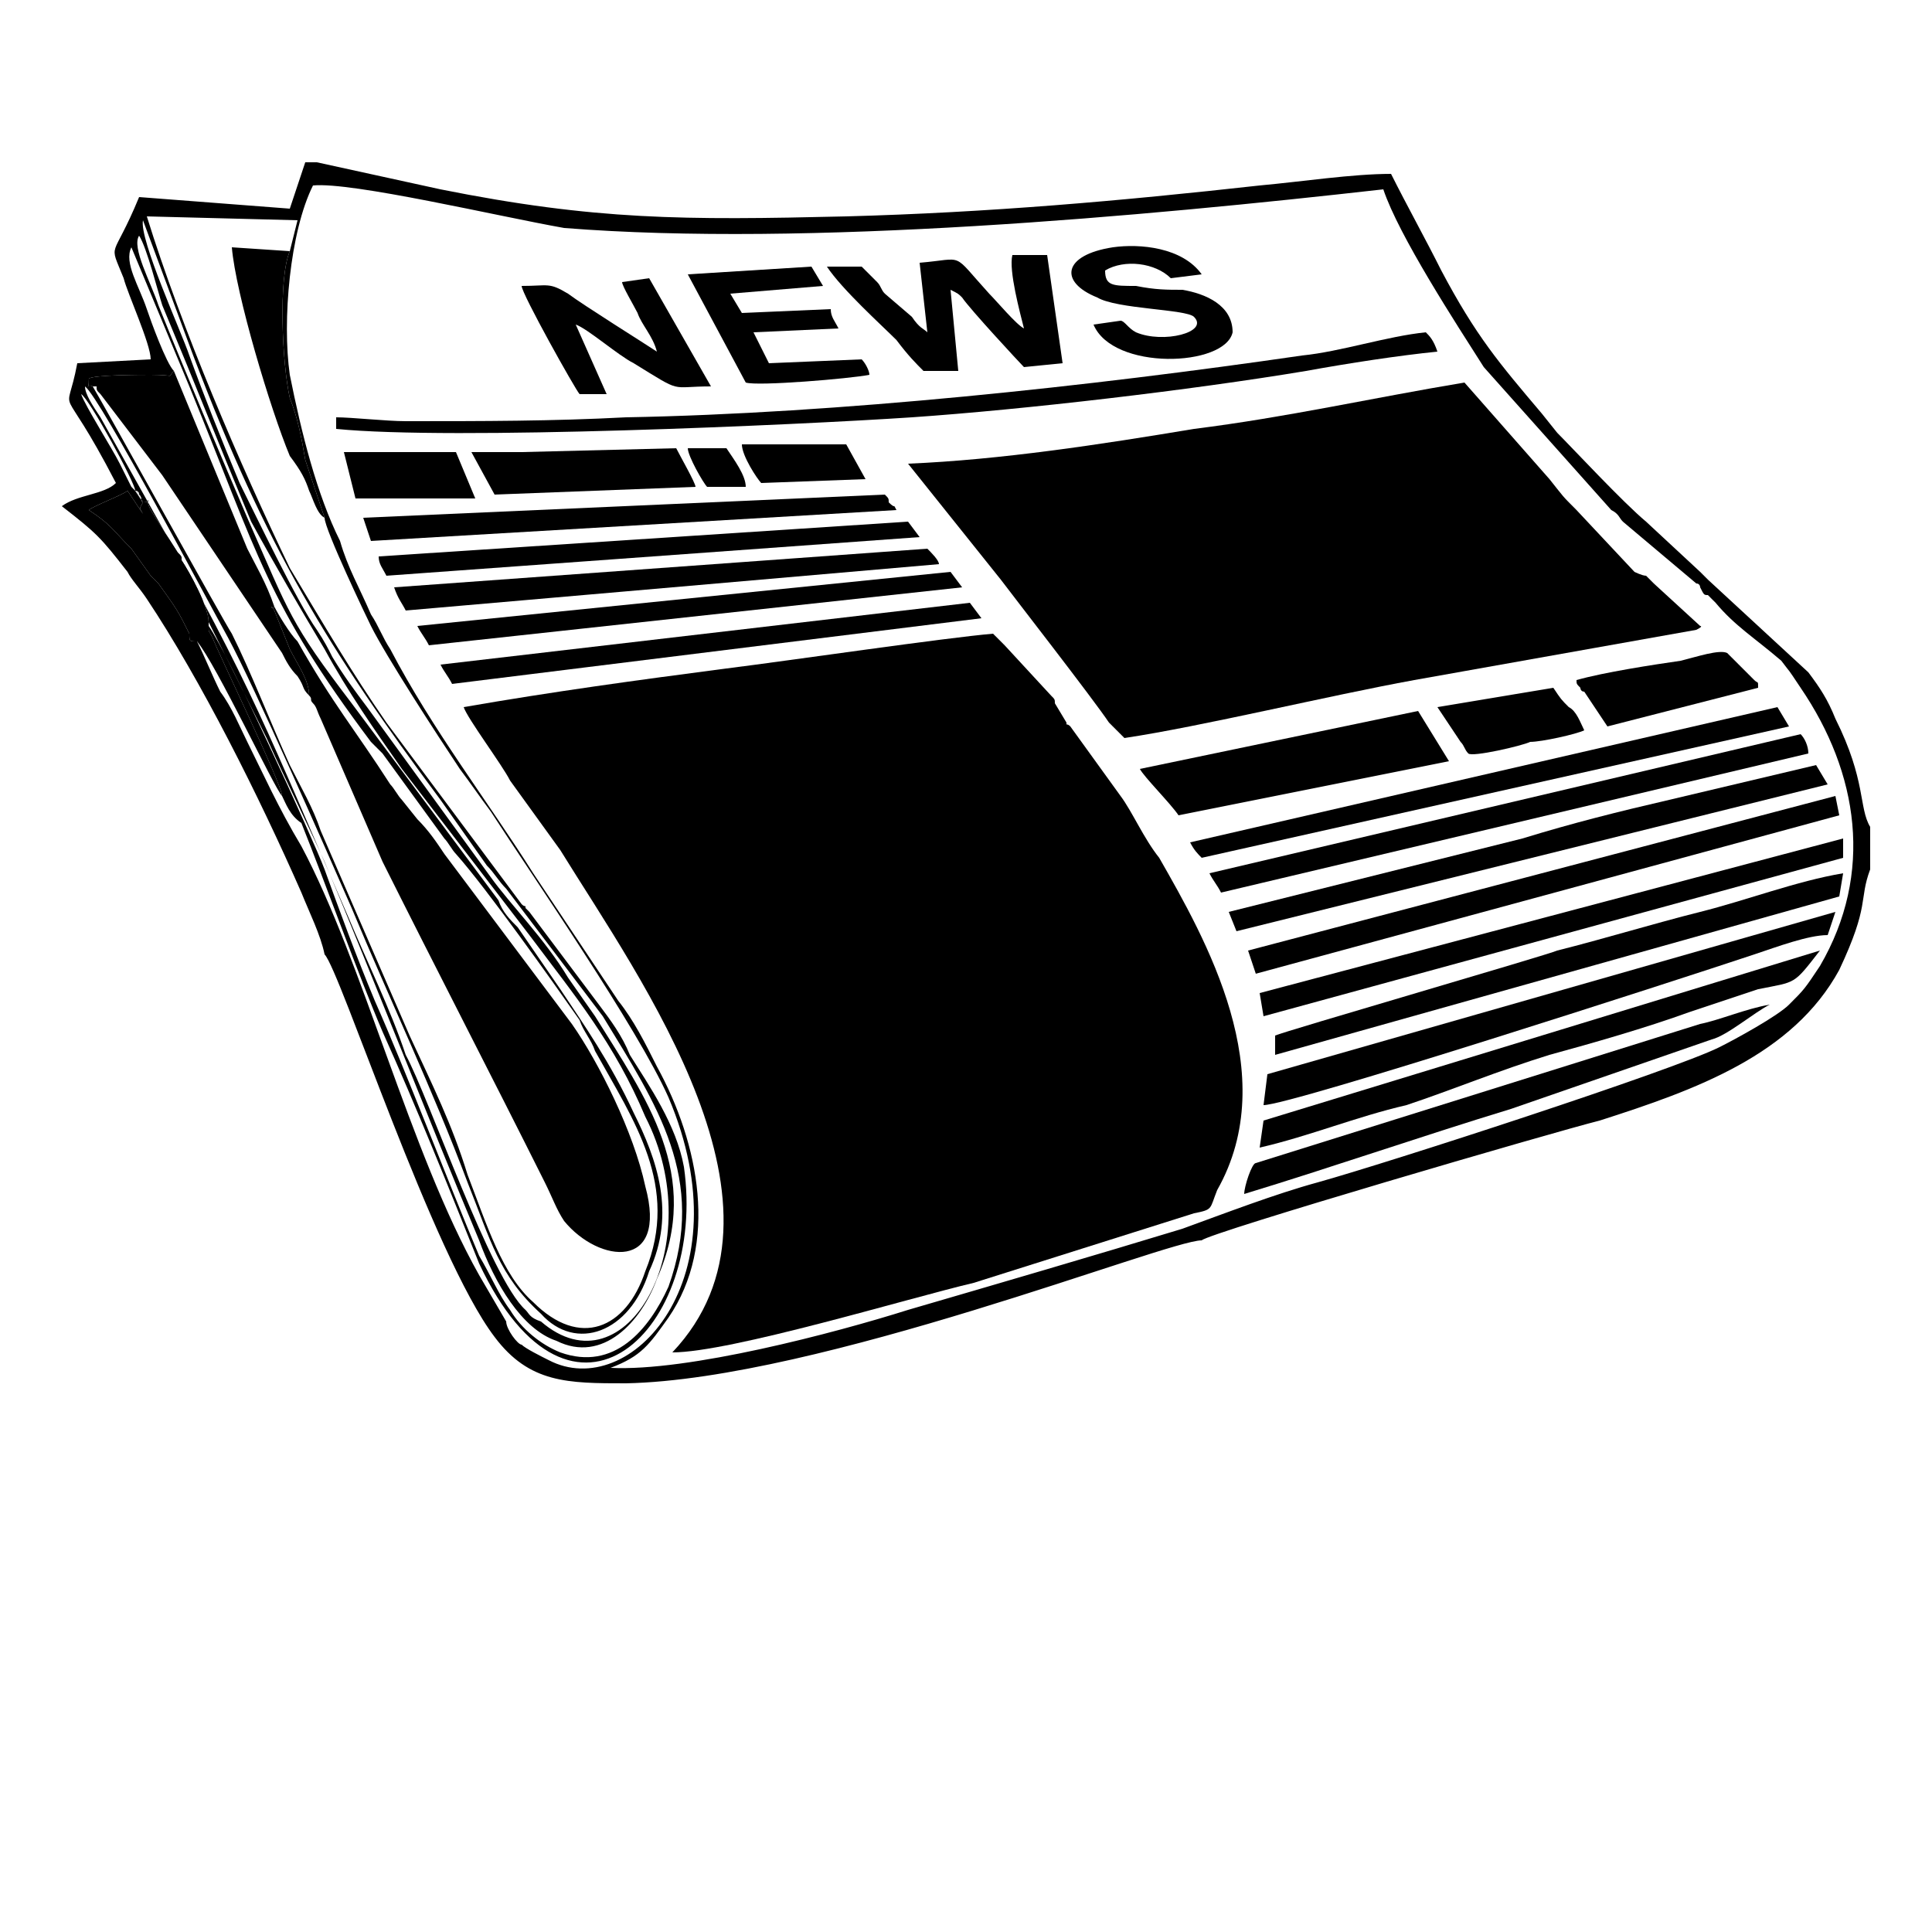 <?xml version="1.0" encoding="UTF-8"?>
<!DOCTYPE svg PUBLIC "-//W3C//DTD SVG 1.1//EN" "http://www.w3.org/Graphics/SVG/1.1/DTD/svg11.dtd">
<!-- Creator: CorelDRAW X7 -->
<svg xmlns="http://www.w3.org/2000/svg" xml:space="preserve" width="500px" height="500px" version="1.1" style="shape-rendering:geometricPrecision; text-rendering:geometricPrecision; image-rendering:optimizeQuality; fill-rule:evenodd; clip-rule:evenodd"
viewBox="0 0 500 500"
 xmlns:xlink="http://www.w3.org/1999/xlink"
 data-name="ÃÂÃÂ¡ÃÂÃÂ»ÃÂÃÂ¾ÃÂÃÂ¹ 1">
 <defs>
  <style type="text/css">
   <![CDATA[
    .fil0 {fill:black}
    .fil1 {fill:#D9D9D9}
   ]]>
  </style>
 </defs>
 <g id="Слой_x0020_1">
 </g>
 <g id="Слой_x0020_1_0">
 </g>
 <g id="Слой_x0020_1_1">
 </g>
 <g id="Слой_x0020_1_0_2">
 </g>
 <g id="Слой_x0020_1_3">
 </g>
 <g id="Слой_x0020_1_0_4">
 </g>
 <g id="Слой_x0020_1_0_5">
 </g>
 <g id="Слой_x0020_1_1_6">
 </g>
 <g id="Слой_x0020_1_1_7">
 </g>
 <g id="Слой_x0020_1_0_8">
 </g>
 <g id="Слой_x0020_1_0_9">
 </g>
 <g id="Слой_x0020_1_0_10">
 </g>
 <g id="Слой_x0020_1_0_2_11">
 </g>
 <g id="Слой_x0020_1_12">
  <g id="_1482219655632">
   <path class="fil0" d="M120 183c1,3 10,15 12,19l13 18c21,34 64,93 29,130 15,0 61,-14 78,-18l57 -18c5,-1 4,-1 6,-6 17,-30 -3,-65 -15,-86 -4,-5 -7,-12 -10,-16l-13 -18c-1,-1 -1,0 -1,-1l-3 -5c0,-1 0,-1 -1,-2l-12 -13c-1,-1 -2,-2 -3,-3 -12,1 -53,7 -69,9 -23,3 -45,6 -68,10l0 0z"/>
   <path class="fil0" d="M235 120l24 30c3,4 24,31 28,37 1,1 1,1 2,2l2 2c20,-3 53,-11 75,-15l73 -13c2,-1 1,-1 1,-1l-12 -11c-1,-1 -1,-1 -2,-2 -1,0 -3,-1 -3,-1l-15 -16c-4,-4 -3,-3 -7,-8l-22 -25c-24,4 -46,9 -70,12 -24,4 -50,8 -74,9l0 0z"/>
   <path class="fil0" d="M35 127c0,0 1,0 1,1 1,1 0,1 1,2l-2 -3zm0 0c0,0 0,0 -1,-1l-3 -6c-2,-4 -9,-15 -10,-18 2,1 14,23 14,25zm123 227c8,-3 10,-6 15,-13 13,-19 8,-45 -3,-65 -3,-6 -6,-12 -10,-17l-22 -33c-12,-19 -26,-37 -37,-58 -2,-3 -3,-6 -5,-9 -3,-7 -6,-12 -8,-19 -6,-12 -10,-28 -13,-43 -2,-14 0,-37 6,-49 10,-1 48,8 65,11 63,5 150,-3 212,-10 4,12 19,35 26,46l33 37c2,1 2,2 3,3l19 16c1,0 1,1 1,1 1,2 1,2 2,2 1,1 1,1 2,2 5,6 10,9 17,15 3,4 1,1 5,7 15,22 19,48 5,72 -4,6 -4,6 -8,10 -3,3 -14,9 -18,11 -12,6 -86,30 -104,35 -11,3 -24,8 -35,12 -23,7 -47,14 -71,21 -19,6 -57,16 -77,15l0 0zm-134 -254c-2,-1 -1,2 -1,-2 1,-1 14,-1 16,-1 7,0 4,1 6,-1 -2,-2 -6,-13 -7,-16 -2,-6 -6,-12 -4,-16l15 36c18,44 20,56 47,92 1,1 2,2 3,3l16 22c1,1 2,3 3,4 8,9 25,33 32,43 1,3 3,5 4,8 10,18 22,35 13,57 -5,15 -17,20 -29,8 -8,-7 -12,-20 -17,-33 -4,-13 -9,-23 -15,-36l-23 -53c-2,-6 -5,-11 -8,-17 -5,-11 -10,-24 -15,-34 -2,-3 -33,-59 -36,-64l0 0zm66 137c-20,-46 -25,-60 -50,-104l-14 -25c-2,-3 -4,-6 -4,-8 4,3 32,56 37,65 7,13 25,54 32,70 10,24 21,47 30,71 6,15 8,24 19,34 9,10 23,5 28,-11 7,-15 2,-29 -4,-41 -6,-13 -13,-23 -19,-32l-11 -16c-2,-2 -4,-4 -5,-7l-38 -51c-16,-21 -16,-23 -27,-48 -6,-14 -17,-40 -23,-55 -2,-6 -7,-15 -5,-18 2,3 5,15 6,18 10,24 13,32 23,56 6,11 13,23 19,33 6,11 13,21 20,31l33 43c12,16 22,28 30,47 17,33 -5,72 -27,53 -3,-1 -3,-2 -4,-3 -9,-8 -25,-55 -31,-66 -4,-12 -10,-24 -15,-36l0 0zm-15 -172c-3,7 -2,29 0,38 2,5 3,10 4,16l5 15c0,3 11,26 12,28 4,8 17,28 23,37 3,4 5,7 8,11 11,17 38,56 46,74 20,47 -10,79 -31,68 -2,-1 -6,-3 -7,-4 -1,0 -4,-4 -4,-6l-7 -12c-18,-32 -30,-81 -46,-111 -6,-10 -10,-19 -14,-27 -2,-4 -4,-9 -7,-13 -2,-4 -4,-9 -6,-13 -2,0 -2,0 -2,-2 -3,-6 -3,-6 -8,-13 -1,-1 -1,-1 -2,-2l-5 -7c-5,-5 -5,-6 -11,-10 1,-1 9,-4 10,-5l4 6c-1,-2 -1,-1 0,-3 3,0 0,-2 2,2l7 11c1,1 1,1 1,2 2,3 7,12 7,16l15 30c5,11 10,21 15,32 13,31 27,67 40,98 4,11 11,23 20,26 12,6 22,-5 26,-16 12,-27 -3,-47 -16,-68l-7 -10c-6,-10 -15,-19 -20,-26l-32 -44c-3,-4 -6,-8 -9,-13 -1,-2 -2,-4 -4,-7 -5,-7 -16,-30 -20,-38 -5,-12 -9,-22 -13,-33 -2,-6 -13,-30 -12,-35l13 35c19,50 35,76 64,115l12 17c2,2 3,4 5,6l25 33c14,23 27,42 17,70 -5,11 -14,22 -28,17 -5,-2 -10,-6 -13,-11 -3,-4 -5,-9 -8,-14 -8,-19 -19,-48 -27,-66 -5,-12 -9,-23 -13,-34 -3,-8 -25,-56 -30,-63 0,2 0,1 1,3 1,3 18,38 18,41 1,2 2,5 5,7 6,15 15,40 21,54 9,20 17,40 25,60 24,51 59,17 53,-25 -2,-11 -9,-21 -14,-29 -2,-5 -5,-9 -8,-13l-18 -24c0,0 0,0 -1,-1 0,-1 0,0 -1,-1l-35 -47c-9,-13 -16,-25 -25,-40 -13,-27 -28,-62 -37,-91l39 1 -2 8 0 0zm9 182c4,4 28,78 44,99 9,12 19,12 34,12 50,-1 140,-37 149,-37 2,-2 91,-28 103,-31 25,-8 50,-17 62,-39 8,-17 5,-18 8,-26l0 -11c-3,-5 -1,-12 -9,-28 -2,-5 -4,-8 -7,-12l-26 -24c-1,-1 -1,-1 -2,-2l-14 -13c-6,-5 -19,-19 -23,-23l-4 -5c-11,-13 -17,-20 -26,-37 -4,-8 -9,-17 -13,-25 -10,0 -23,2 -34,3 -36,4 -70,7 -107,8 -42,1 -65,1 -105,-7l-32 -7 -3 0 -4 12 -39 -3c-7,17 -8,11 -4,21 1,4 7,17 7,21l-19 1c-3,16 -5,2 10,31 -3,3 -10,3 -14,6 9,7 10,8 17,17 1,2 3,4 5,7 14,21 29,51 40,76 2,5 5,11 6,16l0 0z"/>
   <path class="fil0" d="M80 180c1,1 0,1 1,2 1,1 1,2 2,4l16 37c14,28 28,55 42,83 2,4 3,7 5,10 9,11 27,13 21,-9 -3,-14 -12,-32 -19,-42l-33 -44c-2,-3 -4,-6 -7,-9l-4 -5c-1,-1 -2,-3 -3,-4 -9,-14 -15,-21 -24,-37 -2,-2 -5,-7 -6,-9 -1,1 -1,-1 0,1l4 10c2,4 5,8 5,12l0 0z"/>
   <path class="fil0" d="M295 199c1,2 8,9 10,12l70 -14 -8 -13 -72 15z"/>
   <path class="fil0" d="M87 108l0 3c30,3 119,-1 149,-3 29,-2 72,-7 102,-12 11,-2 24,-4 34,-5 -1,-3 -2,-4 -3,-5 -10,1 -22,5 -32,6 -55,8 -120,15 -175,16 -19,1 -37,1 -57,1 -5,0 -14,-1 -18,-1z"/>
   <path class="fil0" d="M318 236l2 5 153 -38 -3 -5 -38 9c-13,3 -25,6 -38,10l-76 19 0 0z"/>
   <path class="fil0" d="M328 278l-1 8c7,0 106,-32 127,-39 6,-2 14,-5 19,-5l2 -6 -147 42z"/>
   <path class="fil0" d="M24 100c0,0 0,0 1,0 0,1 0,1 1,2l16 21 31 46c1,2 2,4 4,6 2,3 1,3 3,5 0,-4 -3,-8 -5,-12l-4 -10c-1,-2 -1,0 0,-1 -2,-6 -5,-11 -7,-15l-19 -46c-2,2 1,1 -6,1 -2,0 -15,0 -16,1 0,4 -1,1 1,2l0 0z"/>
   <path class="fil0" d="M265 85c-2,-1 -7,-7 -9,-9 -10,-11 -6,-9 -18,-8l2 18c-1,-1 -2,-1 -4,-4l-7 -6c-1,-1 -1,-2 -2,-3 -1,-1 -3,-3 -4,-4l-9 0c4,6 14,15 18,19 3,4 5,6 7,8l9 0 -2 -21c2,1 2,1 3,2 2,3 15,17 16,18l10 -1 -4 -28 -9 0c-1,4 2,15 3,19l0 0z"/>
   <polygon class="fil0" points="323,246 325,252 476,211 475,206 "/>
   <polygon class="fil0" points="326,257 327,263 477,222 477,217 "/>
   <path class="fil0" d="M313 226c1,2 2,3 3,5l152 -36c0,-2 -1,-4 -2,-5l-153 36z"/>
   <path class="fil0" d="M327 290l-1 7c13,-3 25,-8 38,-11 12,-4 24,-9 37,-13 11,-3 25,-7 36,-11 6,-2 12,-4 18,-6 10,-2 9,-1 16,-10l-144 44z"/>
   <path class="fil0" d="M330 268l0 5 146 -41 1 -6c-12,2 -25,7 -37,10 -12,3 -25,7 -37,10 -2,1 -71,21 -73,22z"/>
   <path class="fil0" d="M322 309c23,-7 46,-15 69,-22l52 -18c4,-1 11,-7 15,-9 -6,1 -13,4 -18,5l-115 36c-1,0 -3,6 -3,8z"/>
   <path class="fil0" d="M308 218c1,2 2,3 3,4l152 -34 -3 -5 -152 35 0 0z"/>
   <path class="fil0" d="M108 162c1,2 2,3 3,5l138 -15 -3 -4 -138 14z"/>
   <path class="fil0" d="M94 134l2 6 136 -8c-1,-2 0,0 -2,-2 0,-1 0,-1 -1,-2l-135 6 0 0z"/>
   <path class="fil0" d="M98 144c0,2 1,3 2,5l138 -10 -3 -4 -137 9 0 0z"/>
   <path class="fil0" d="M102 152c1,3 2,4 3,6l138 -12c0,-1 -2,-3 -3,-4l-138 10z"/>
   <path class="fil0" d="M170 91c-3,-2 -19,-12 -23,-15 -5,-3 -5,-2 -12,-2 0,2 14,27 15,28l7 0 -8 -18c3,1 11,8 15,10 13,8 9,6 20,6l-16 -28 -7 1c0,1 3,6 4,8 1,3 4,6 5,10l0 0z"/>
   <path class="fil0" d="M114 172c1,2 2,3 3,5l137 -17 -3 -4 -137 16z"/>
   <path class="fil0" d="M178 71l15 28c3,1 27,-1 32,-2 0,-1 -1,-3 -2,-4l-24 1 -4 -8 22 -1c-1,-2 -2,-3 -2,-5l-23 1 -3 -5 24 -2 -3 -5 -32 2 0 0z"/>
   <path class="fil0" d="M290 83l-7 1c5,12 34,11 36,2 0,-7 -7,-10 -13,-11 -4,0 -7,0 -12,-1 -6,0 -8,0 -8,-4 5,-3 13,-2 17,2l8 -1c-5,-7 -16,-8 -23,-7 -13,2 -14,9 -4,13 5,3 23,3 25,5 4,4 -8,7 -15,4 -2,-1 -3,-3 -4,-3z"/>
   <path class="fil0" d="M122 117l6 11 52 -2c0,-1 -4,-8 -5,-10l-40 1 -13 0 0 0z"/>
   <path class="fil0" d="M84 134l-5 -15c-1,-6 -2,-11 -4,-16 -2,-9 -3,-31 0,-38l-15 -1c1,12 10,42 15,54 3,4 4,6 5,9 1,2 2,6 4,7l0 0z"/>
   <path class="fil0" d="M408 176c0,1 0,1 1,2 0,0 0,1 1,1l6 9 39 -10c0,-2 0,-1 -1,-2l-7 -7c-2,-1 -8,1 -12,2 -7,1 -20,3 -27,5z"/>
   <path class="fil0" d="M51 166c5,6 20,38 22,40 0,-3 -17,-38 -18,-41 -1,-2 -1,-1 -1,-3l0 -1c0,-4 -5,-13 -7,-16 0,-1 0,-1 -1,-2l-7 -11c-2,-4 1,-2 -2,-2 -1,2 -1,1 0,3l-4 -6c-1,1 -9,4 -10,5 6,4 6,5 11,10l5 7c1,1 1,1 2,2 5,7 5,7 8,13 0,2 0,2 2,2z"/>
   <path class="fil0" d="M372 183l6 9c1,1 1,2 2,3 0,0 0,0 0,0 1,1 14,-2 16,-3 3,0 12,-2 14,-3 -1,-2 -2,-5 -4,-6 -2,-2 -2,-2 -4,-5l-30 5 0 0z"/>
   <path class="fil0" d="M92 129l31 0 -5 -12c0,0 0,0 -1,0l-28 0 3 12z"/>
   <path class="fil0" d="M192 115c0,3 4,9 5,10l27 -1 -5 -9 -27 0z"/>
   <path class="fil0" d="M183 126l10 0c0,-3 -3,-7 -5,-10l-10 0c0,2 4,9 5,10z"/>
   <path class="fil1" d="M37 130c-1,-1 0,-1 -1,-2 0,-1 -1,-1 -1,-1l2 3z"/>
  </g>
 </g>
 <g id="Слой_x0020_1_0_13">
 </g>
</svg>
